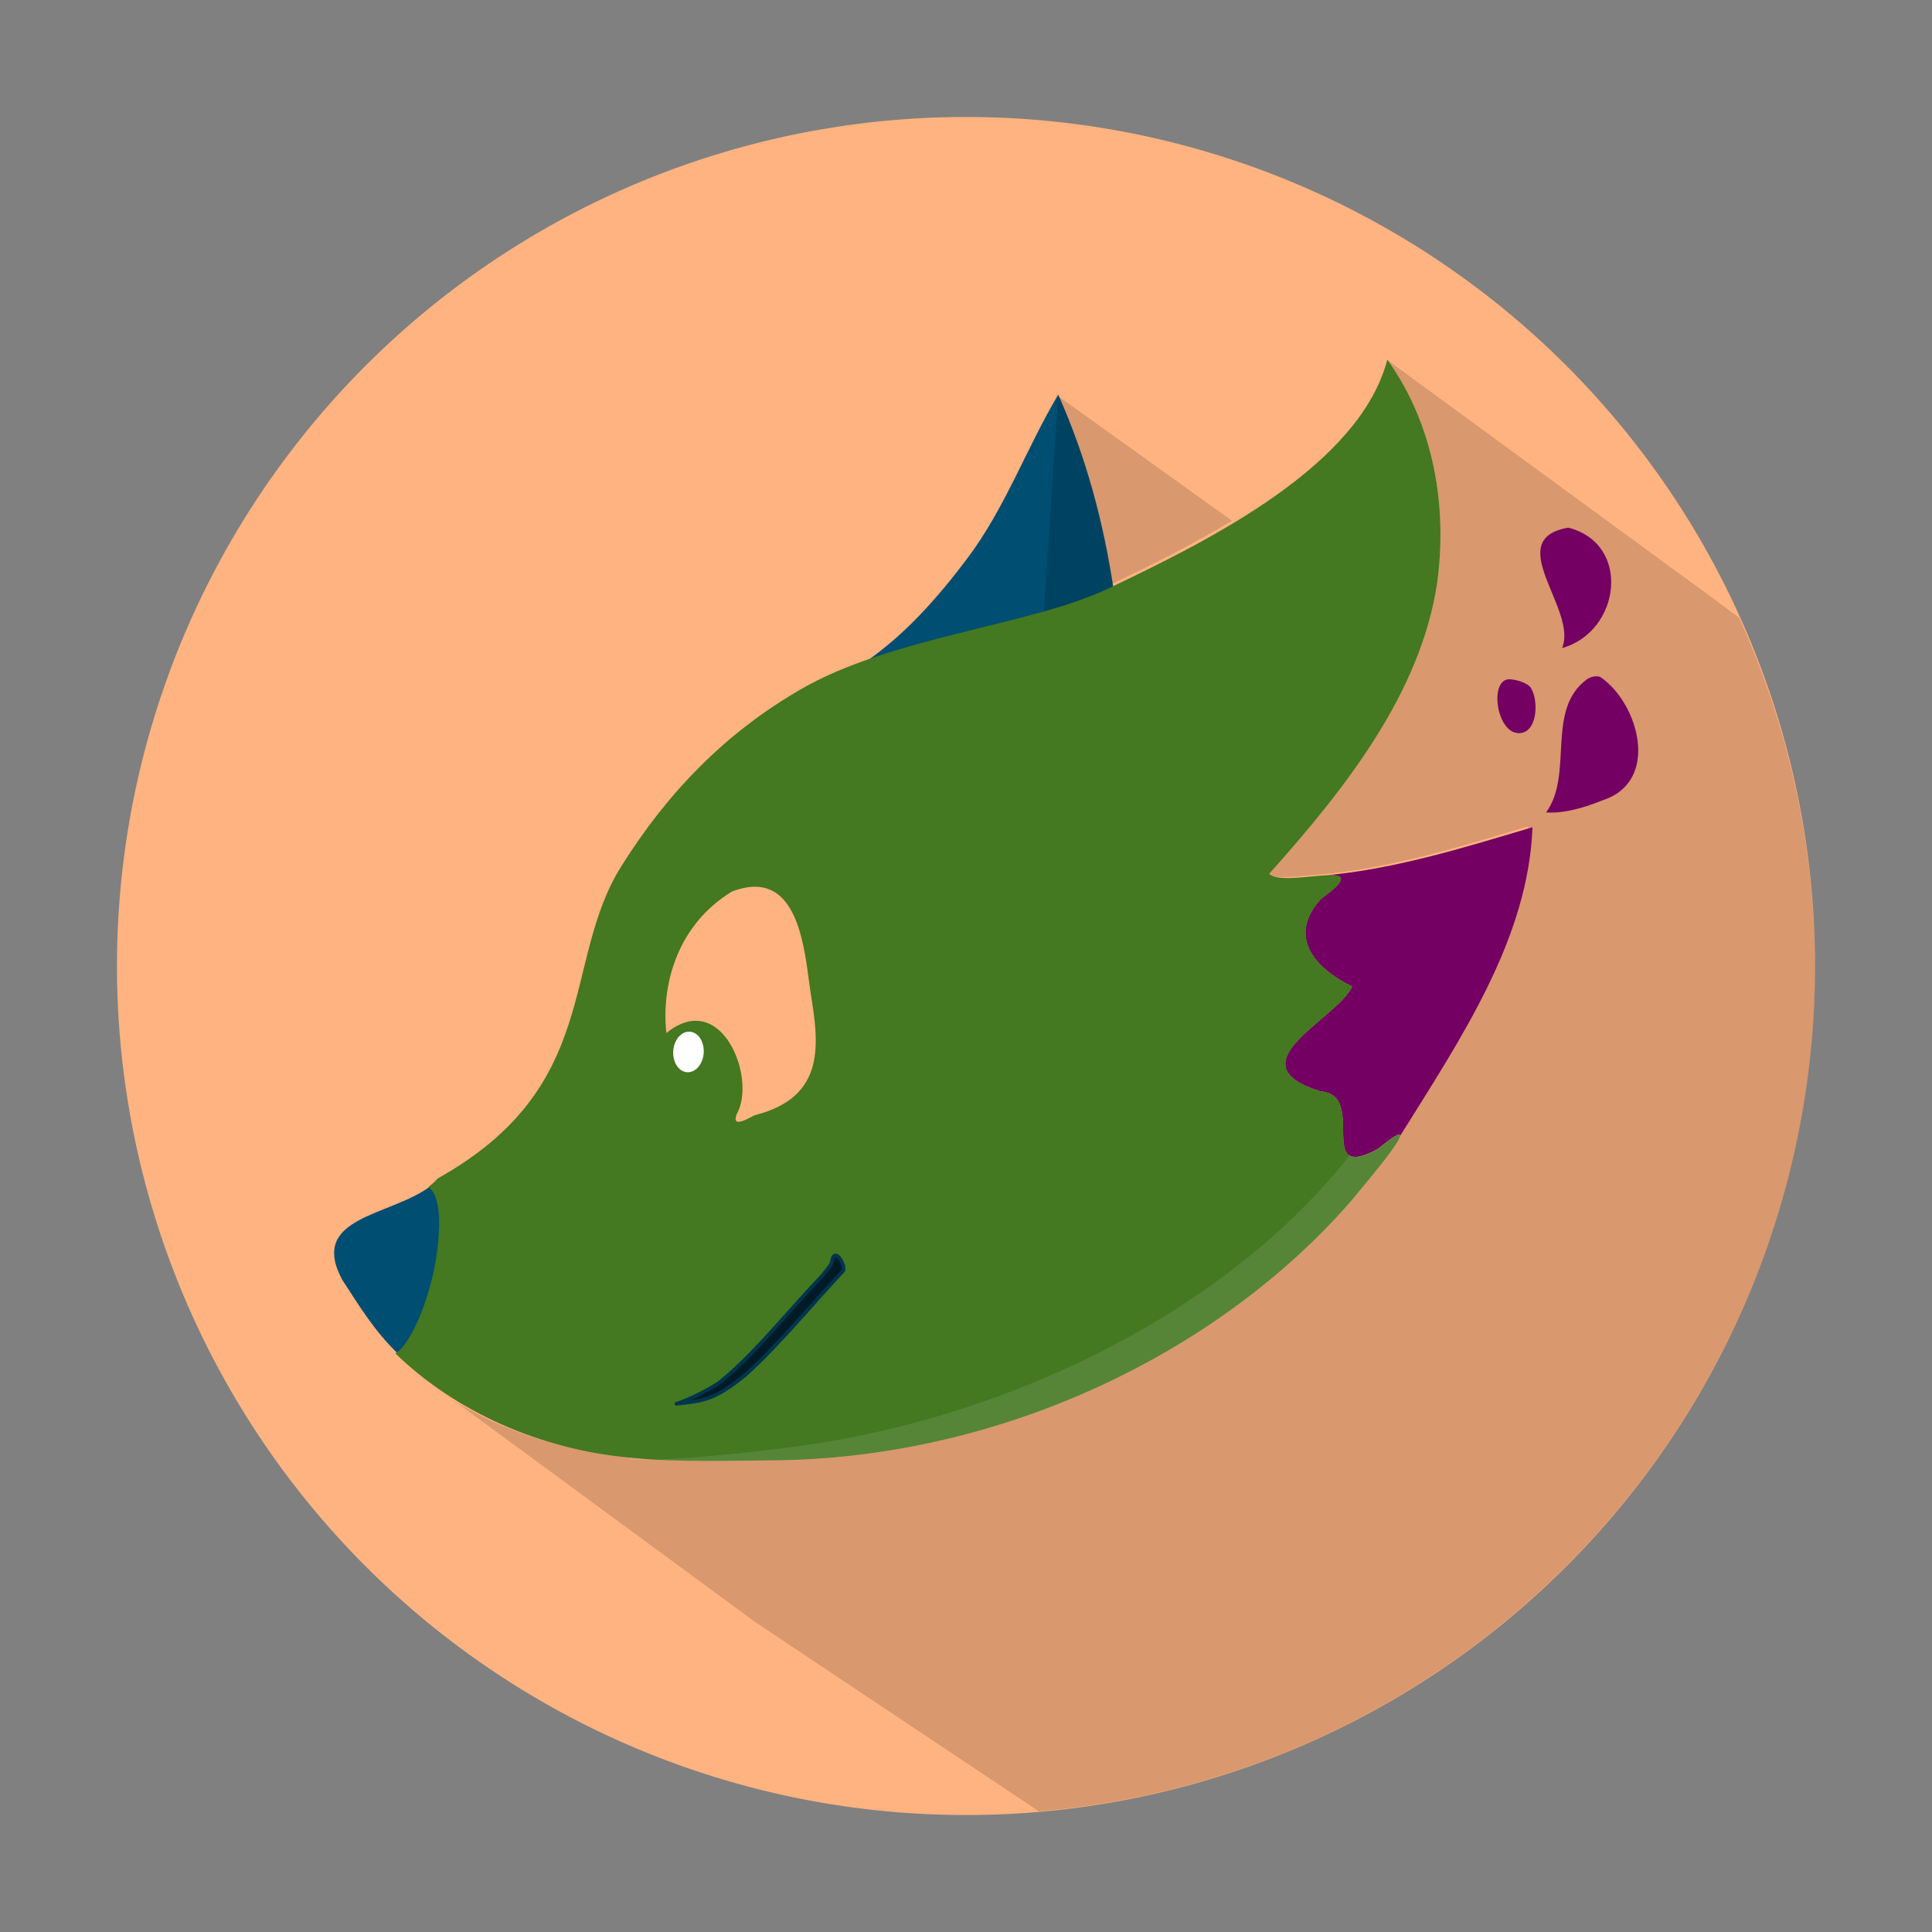 <?xml version="1.0" encoding="UTF-8" standalone="no"?>
<!-- Created with Inkscape (http://www.inkscape.org/) -->

<svg
   xmlns:dc="http://purl.org/dc/elements/1.1/"
   xmlns:cc="http://creativecommons.org/ns#"
   xmlns:rdf="http://www.w3.org/1999/02/22-rdf-syntax-ns#"
   xmlns:svg="http://www.w3.org/2000/svg"
   xmlns="http://www.w3.org/2000/svg"
   xmlns:sodipodi="http://sodipodi.sourceforge.net/DTD/sodipodi-0.dtd"
   xmlns:inkscape="http://www.inkscape.org/namespaces/inkscape"
   id="svg2"
   version="1.1"
   inkscape:version="0.92.3 (2405546, 2018-03-11)"
   width="512"
   height="512"
   viewBox="0 0 512 512"
   sodipodi:docname="gimp.svg">
  <rect x="0" y="0" width="512" height="512" fill="#808080" stroke="none"/>
  <defs
     id="defs6">
    <clipPath
       clipPathUnits="userSpaceOnUse"
       id="clipPath4178">
      <circle
         r="225"
         cy="222.68"
         cx="204.317"
         id="circle4180"
         style="opacity:1;fill:#1c5266;fill-opacity:0.191;fill-rule:evenodd;stroke:none;stroke-width:3.334;stroke-linecap:butt;stroke-linejoin:miter;stroke-miterlimit:4;stroke-dasharray:none;stroke-dashoffset:0;stroke-opacity:1" />
    </clipPath>
    <clipPath
       clipPathUnits="userSpaceOnUse"
       id="clipPath4178-1">
      <circle
         r="225"
         cy="222.68"
         cx="204.317"
         id="circle4180-7"
         style="opacity:1;fill:#1c5266;fill-opacity:0.191;fill-rule:evenodd;stroke:none;stroke-width:3.334;stroke-linecap:butt;stroke-linejoin:miter;stroke-miterlimit:4;stroke-dasharray:none;stroke-dashoffset:0;stroke-opacity:1" />
    </clipPath>
  </defs>
  <sodipodi:namedview
     pagecolor="#ffffff"
     bordercolor="#666666"
     borderopacity="1"
     objecttolerance="10"
     gridtolerance="10"
     guidetolerance="10"
     inkscape:pageopacity="0"
     inkscape:pageshadow="2"
     inkscape:window-width="1152"
     inkscape:window-height="802"
     id="namedview4"
     showgrid="false"
     inkscape:zoom="0.4609375"
     inkscape:cx="86.399051"
     inkscape:cy="254.91525"
     inkscape:window-x="-8"
     inkscape:window-y="-8"
     inkscape:window-maximized="1"
     inkscape:current-layer="svg2" />
  <path
     inkscape:connector-curvature="0"
     id="path3350"
     d="M 256,31 A 225,225 0 0 0 31,256 225,225 0 0 0 256,481 225,225 0 0 0 481,256 225,225 0 0 0 256,31 Z"
     style="fill:#ffb380;fill-opacity:1;stroke-width:0.649" />
  <path
     style="fill:#004e72;fill-opacity:1;stroke-width:0.454"
     d="m 280.434,104.581 c -8.477,14.317 -14.071,30.124 -24.135,43.467 -7.877,10.443 -16.634,20.456 -27.941,28.067 21.953,-8.047 48.356,-11.562 64.98,-19.151 0.57,-0.271 1.183,-0.566 1.767,-0.844 -2.609,-17.524 -7.268,-35.023 -14.67,-51.539 z"
     id="path3342-7"
     inkscape:connector-curvature="0"
     sodipodi:nodetypes="cacccc" />
  <path
     style="opacity:0.95;fill:#000000;fill-opacity:0.157;stroke:none;stroke-width:1.451;stroke-linecap:butt;stroke-linejoin:miter;stroke-miterlimit:4;stroke-dasharray:2.902, 2.902;stroke-dashoffset:0;stroke-opacity:1"
     d="m 367.807,95.504 c 0.576,0.813 1.13,1.637 1.668,2.467 0.083,0.127 0.166,0.253 0.248,0.381 0.21,0.329 0.415,0.661 0.619,0.992 0.115,0.186 0.229,0.372 0.342,0.559 0.19,0.314 0.376,0.629 0.561,0.945 0.123,0.211 0.245,0.423 0.365,0.635 0.178,0.312 0.355,0.625 0.527,0.939 0.111,0.201 0.218,0.405 0.326,0.607 0.179,0.333 0.358,0.665 0.531,1 0.064,0.123 0.125,0.248 0.188,0.371 0.396,0.777 0.778,1.558 1.145,2.346 0.05,0.107 0.101,0.215 0.15,0.322 0.154,0.336 0.304,0.672 0.453,1.01 0.095,0.215 0.19,0.431 0.283,0.646 0.136,0.316 0.269,0.633 0.4,0.951 0.098,0.236 0.196,0.474 0.291,0.711 0.131,0.326 0.26,0.653 0.387,0.98 0.08,0.207 0.158,0.414 0.236,0.621 0.13,0.346 0.26,0.693 0.385,1.041 0.074,0.207 0.146,0.415 0.219,0.623 0.257,0.734 0.502,1.469 0.736,2.209 0.038,0.12 0.078,0.241 0.115,0.361 0,0.003 0.004,0.006 0.004,0.01 0.098,0.315 0.191,0.631 0.285,0.947 0.078,0.263 0.157,0.527 0.232,0.791 0.086,0.299 0.168,0.599 0.25,0.898 0.076,0.28 0.151,0.559 0.225,0.84 0.077,0.294 0.153,0.59 0.227,0.885 0.072,0.287 0.141,0.574 0.209,0.861 0.07,0.294 0.14,0.588 0.207,0.883 0.066,0.29 0.127,0.579 0.189,0.869 0.063,0.293 0.13,0.585 0.189,0.879 0.11,0.54 0.213,1.081 0.312,1.623 2.4e-4,8.8e-4 0,0.003 0,0.004 0.046,0.252 0.089,0.505 0.133,0.758 0.059,0.342 0.119,0.685 0.174,1.027 0.043,0.264 0.083,0.529 0.123,0.793 0.05,0.326 0.097,0.654 0.143,0.98 0.038,0.271 0.074,0.541 0.109,0.812 0.043,0.332 0.084,0.664 0.123,0.996 0.031,0.261 0.063,0.522 0.092,0.783 0.04,0.368 0.076,0.737 0.111,1.105 0.021,0.216 0.043,0.434 0.062,0.65 0.043,0.482 0.08,0.965 0.115,1.447 0.021,0.291 0.04,0.58 0.059,0.871 0.025,0.404 0.05,0.809 0.07,1.213 0.011,0.233 0.02,0.466 0.029,0.699 0.015,0.358 0.029,0.716 0.039,1.074 0.008,0.26 0.014,0.52 0.019,0.779 0.008,0.345 0.012,0.691 0.016,1.035 0.003,0.253 0.006,0.505 0.006,0.758 0,0.375 -0.003,0.75 -0.006,1.125 -0.003,0.21 -0.003,0.419 -0.006,0.629 -0.008,0.466 -0.022,0.931 -0.037,1.396 -0.005,0.135 -0.005,0.27 -0.01,0.404 0,0.024 -0.004,0.048 -0.004,0.072 -0.02,0.542 -0.045,1.084 -0.074,1.625 -0.01,0.171 -0.021,0.341 -0.031,0.512 -0.024,0.404 -0.051,0.808 -0.08,1.211 -0.014,0.198 -0.027,0.396 -0.043,0.594 -0.044,0.558 -0.091,1.116 -0.145,1.672 l 0,0.014 c -0.06,0.628 -0.127,1.256 -0.199,1.881 -2.6e-4,0.002 0,0.005 0,0.008 -0.057,0.488 -0.122,0.975 -0.186,1.461 -0.018,0.139 -0.034,0.277 -0.053,0.416 -0.099,0.655 -0.206,1.31 -0.32,1.961 -0.024,0.137 -0.048,0.272 -0.072,0.408 -0.115,0.636 -0.236,1.27 -0.365,1.902 -0.02,0.099 -0.042,0.198 -0.062,0.297 -0.129,0.623 -0.265,1.244 -0.408,1.863 -0.011,0.049 -0.022,0.098 -0.033,0.146 -0.151,0.647 -0.309,1.292 -0.475,1.936 -0.032,0.123 -0.064,0.245 -0.096,0.367 -0.166,0.635 -0.338,1.269 -0.518,1.9 -0.017,0.06 -0.035,0.119 -0.053,0.18 -0.171,0.595 -0.347,1.188 -0.529,1.779 -0.033,0.108 -0.066,0.217 -0.1,0.324 -0.193,0.617 -0.394,1.232 -0.6,1.846 -0.04,0.118 -0.079,0.236 -0.119,0.354 -0.215,0.633 -0.434,1.265 -0.662,1.895 -0.155,0.429 -0.313,0.856 -0.475,1.283 -0.484,1.281 -0.994,2.554 -1.529,3.82 -0.134,0.316 -0.271,0.632 -0.408,0.947 -0.046,0.106 -0.09,0.213 -0.137,0.318 -0.003,0.005 -0.005,0.008 -0.008,0.014 -0.132,0.301 -0.266,0.602 -0.4,0.902 -0.063,0.141 -0.126,0.281 -0.189,0.422 -0.12,0.265 -0.243,0.529 -0.365,0.793 -0.075,0.162 -0.149,0.323 -0.225,0.484 -0.354,0.756 -0.717,1.509 -1.088,2.26 -0.045,0.09 -0.088,0.181 -0.133,0.271 -0.384,0.774 -0.776,1.544 -1.178,2.312 -0.003,0.008 -0.009,0.014 -0.012,0.021 -0.008,0.014 -0.016,0.029 -0.023,0.043 -0.423,0.807 -0.852,1.613 -1.293,2.414 -0.427,0.776 -0.865,1.549 -1.309,2.32 -0.093,0.162 -0.189,0.324 -0.283,0.486 -0.334,0.576 -0.672,1.15 -1.016,1.723 -0.163,0.273 -0.327,0.544 -0.492,0.816 -0.281,0.463 -0.567,0.924 -0.854,1.385 -0.186,0.299 -0.37,0.6 -0.559,0.898 -0.272,0.432 -0.549,0.861 -0.826,1.291 -0.209,0.325 -0.417,0.65 -0.629,0.975 -0.23,0.352 -0.464,0.702 -0.697,1.053 -0.58,0.874 -1.167,1.744 -1.764,2.611 -0.085,0.123 -0.169,0.247 -0.254,0.369 -0.353,0.51 -0.711,1.019 -1.07,1.527 -0.087,0.123 -0.171,0.245 -0.258,0.367 -6.835,9.631 -14.642,18.852 -22.611,27.758 0.307,0.325 0.754,0.566 1.309,0.74 3.651,0.557 9.927,-0.562 13.641,-0.602 -0.02,3e-5 -0.038,-1.2e-4 -0.059,0 -0.081,0.001 -0.168,0.005 -0.252,0.006 -0.183,0.004 -0.365,0.007 -0.559,0.016 18.753,-1.751 37.126,-7.544 54.584,-12.727 -0.007,0.195 -0.023,0.388 -0.031,0.582 0.39,-0.116 0.785,-0.234 1.174,-0.35 l 0,0.002 c -1.103,29.6 -19.01,56.039 -35.129,81.875 -0.013,0.066 -0.039,0.145 -0.066,0.225 -0.003,0.01 -0.005,0.016 -0.008,0.025 -0.011,0.031 -0.026,0.069 -0.039,0.102 -0.021,0.053 -0.044,0.106 -0.068,0.162 -0.031,0.07 -0.069,0.148 -0.107,0.225 -0.028,0.056 -0.053,0.107 -0.084,0.166 0,0.002 -0.002,0.007 -0.004,0.01 -0.013,0.024 -0.029,0.047 -0.043,0.072 -0.046,0.084 -0.094,0.175 -0.146,0.266 -0.011,0.019 -0.02,0.035 -0.031,0.055 l 0,0.002 c -0.02,0.034 -0.046,0.075 -0.068,0.111 -0.003,0.003 -0.009,0.009 -0.012,0.012 -0.13,0.218 -0.275,0.45 -0.436,0.697 -0.018,0.028 -0.032,0.051 -0.051,0.08 -0.01,0.015 -0.019,0.034 -0.029,0.049 -0.201,0.305 -0.421,0.627 -0.66,0.969 -0.005,0.006 -0.009,0.01 -0.012,0.016 -0.003,0.005 -0.006,0.009 -0.01,0.014 -0.02,0.029 -0.043,0.06 -0.064,0.09 -0.186,0.264 -0.389,0.54 -0.594,0.82 -0.063,0.087 -0.122,0.172 -0.189,0.264 0,10e-4 -0.002,0.005 -0.002,0.008 -0.039,0.052 -0.084,0.109 -0.123,0.162 -0.262,0.354 -0.533,0.715 -0.816,1.088 0,10e-4 -0.002,0.002 -0.004,0.004 -0.042,0.054 -0.087,0.111 -0.129,0.166 -0.28,0.366 -0.565,0.738 -0.859,1.115 -0.008,0.009 -0.013,0.015 -0.019,0.023 -0.1,0.128 -0.205,0.261 -0.307,0.391 -0.135,0.173 -0.269,0.342 -0.406,0.516 -0.11,0.139 -0.219,0.278 -0.33,0.418 -0.006,0.008 -0.011,0.014 -0.018,0.021 -0.113,0.142 -0.227,0.28 -0.34,0.422 -0.531,0.665 -1.06,1.32 -1.59,1.971 -0.075,0.092 -0.15,0.188 -0.225,0.279 -0.005,0.005 -0.01,0.012 -0.014,0.018 -0.046,0.056 -0.081,0.098 -0.127,0.154 -0.798,0.977 -1.515,1.84 -2.221,2.689 -0.266,0.32 -0.543,0.659 -0.787,0.951 -0.83,0.997 -1.521,1.822 -1.977,2.375 -0.514,0.591 -1.031,1.178 -1.555,1.764 -0.17,0.19 -0.343,0.379 -0.514,0.568 -0.364,0.403 -0.729,0.804 -1.098,1.205 -0.196,0.213 -0.393,0.425 -0.59,0.637 -0.344,0.37 -0.689,0.739 -1.037,1.107 -0.206,0.218 -0.412,0.435 -0.619,0.652 -0.356,0.373 -0.714,0.745 -1.074,1.115 -0.203,0.209 -0.407,0.417 -0.611,0.625 -0.359,0.366 -0.721,0.73 -1.084,1.094 -0.209,0.21 -0.418,0.42 -0.629,0.629 -0.39,0.386 -0.782,0.771 -1.176,1.154 -0.183,0.178 -0.365,0.357 -0.549,0.535 -0.577,0.557 -1.158,1.111 -1.744,1.662 -1.244,1.17 -2.509,2.326 -3.793,3.469 -0.585,0.52 -1.175,1.036 -1.768,1.551 -0.15,0.13 -0.301,0.259 -0.451,0.389 -0.481,0.415 -0.963,0.828 -1.449,1.238 -0.129,0.109 -0.259,0.217 -0.389,0.326 -0.615,0.517 -1.232,1.033 -1.855,1.543 -2.685,2.2 -5.445,4.341 -8.277,6.42 -0.708,0.52 -1.422,1.035 -2.139,1.547 -0.652,0.466 -1.308,0.928 -1.967,1.387 -0.169,0.118 -0.339,0.234 -0.508,0.352 -0.529,0.366 -1.06,0.73 -1.594,1.092 -0.154,0.104 -0.307,0.209 -0.461,0.312 -0.675,0.455 -1.355,0.907 -2.037,1.355 -0.667,0.438 -1.337,0.872 -2.01,1.303 -0.195,0.125 -0.392,0.25 -0.588,0.375 -0.515,0.328 -1.032,0.653 -1.551,0.977 -0.193,0.12 -0.387,0.24 -0.58,0.359 -0.684,0.423 -1.368,0.845 -2.059,1.262 -0.766,0.462 -1.536,0.919 -2.311,1.373 -0.296,0.173 -0.596,0.344 -0.893,0.516 -1.257,0.728 -2.521,1.448 -3.797,2.152 -1.578,0.871 -3.169,1.726 -4.775,2.561 -0.803,0.417 -1.61,0.828 -2.42,1.236 -0.81,0.408 -1.625,0.812 -2.441,1.211 -1.633,0.797 -3.28,1.576 -4.939,2.334 -1.66,0.758 -3.333,1.496 -5.018,2.215 -1.685,0.719 -3.381,1.417 -5.09,2.096 -0.798,0.317 -1.599,0.628 -2.402,0.936 -0.322,0.124 -0.646,0.245 -0.969,0.367 -0.48,0.181 -0.96,0.363 -1.441,0.541 -0.355,0.131 -0.712,0.259 -1.068,0.389 -0.472,0.172 -0.943,0.343 -1.416,0.512 -0.363,0.129 -0.728,0.257 -1.092,0.385 -0.453,0.159 -0.907,0.315 -1.361,0.471 -0.373,0.128 -0.745,0.255 -1.119,0.381 -0.468,0.157 -0.937,0.312 -1.406,0.467 -0.359,0.118 -0.718,0.237 -1.078,0.354 -0.484,0.156 -0.97,0.308 -1.455,0.461 -0.358,0.113 -0.714,0.227 -1.072,0.338 -0.718,0.222 -1.438,0.441 -2.158,0.656 -0.098,0.029 -0.197,0.059 -0.295,0.088 -0.891,0.264 -1.783,0.522 -2.678,0.775 -0.895,0.253 -1.794,0.501 -2.693,0.742 -0.9,0.241 -1.801,0.477 -2.705,0.707 -0.904,0.23 -1.809,0.455 -2.717,0.674 -0.026,0.008 -0.054,0.011 -0.08,0.018 -0.795,0.191 -1.593,0.377 -2.391,0.559 -0.243,0.055 -0.486,0.11 -0.729,0.164 -0.586,0.132 -1.172,0.26 -1.76,0.387 -0.273,0.059 -0.545,0.118 -0.818,0.176 -0.788,0.166 -1.578,0.331 -2.369,0.488 -0.027,0.005 -0.053,0.01 -0.08,0.016 -0.157,0.031 -0.314,0.059 -0.471,0.09 -1.683,0.331 -3.37,0.645 -5.064,0.936 l -0.002,0 c -0.138,0.024 -0.277,0.045 -0.416,0.068 -1.715,0.29 -3.435,0.561 -5.16,0.809 -0.933,0.134 -1.867,0.262 -2.803,0.383 -0.935,0.121 -1.873,0.237 -2.811,0.346 -0.938,0.109 -1.878,0.209 -2.818,0.305 -3.763,0.383 -7.544,0.663 -11.342,0.836 -0.95,0.043 -1.9,0.08 -2.852,0.109 -1.902,0.059 -3.808,0.091 -5.717,0.096 -0.005,0 -0.012,-4e-5 -0.016,0 -0.868,0.003 -1.922,0.015 -3.051,0.029 -8.235,0.107 -22.666,0.439 -33.287,-0.707 -4.643,-0.399 -9.21,-1.116 -13.684,-2.088 -11.968,-2.47 -23.229,-6.898 -33.121,-12.854 l 79.531,58.453 75.168,50.162 C 391.611,469.997 480.924,372.717 481,256 c -0.097,-31.846 -6.953,-63.309 -20.115,-92.309 l -8.52,-6.303 z m -87.373,9.076 -0.025,0.385 -0.127,-0.092 -0.143,2.83 c 0.027,0.062 0.051,0.125 0.078,0.188 l -3.59,54.887 c 6.162,-1.734 11.86,-3.598 16.711,-5.812 0.57,-0.271 1.182,-0.567 1.766,-0.846 -0.073,-0.491 -0.164,-0.982 -0.24,-1.473 9.659,-4.621 20.864,-10.14 31.592,-16.662 l -45.766,-32.818 c -0.086,-0.195 -0.169,-0.391 -0.256,-0.586 z m -3.807,58.197 z m 74.92,68.924 c 0.408,0.001 0.774,0.02 1.105,0.055 -0.084,-0.009 -0.174,-0.015 -0.264,-0.023 -0.128,-0.01 -0.256,-0.018 -0.395,-0.023 -0.076,-0.004 -0.157,-0.005 -0.236,-0.006 -0.069,-0.002 -0.142,-9.5e-4 -0.211,-0.002 z m -239.594,82.994 c -0.085,0.06 -0.172,0.117 -0.258,0.176 0.086,-0.059 0.173,-0.116 0.258,-0.176 z"
     id="rect4736"
     inkscape:connector-curvature="0"
     sodipodi:nodetypes="ccccccccccccccccccsccccccccccccccccccccccccccccccccsccccccccccccccccccccccccccccccccccccccccccccscccccccccccccccccccccccccccccccccccccccccccccccccccccccccccccccccccsccccccsscssccccsccccccccccccscccccsccccccccsccscccccccccccccccccccccccccccccccccccccccccccccccccccccccccccc" />
  <path
     style="fill:#730062;fill-opacity:1;stroke-width:0.454"
     d="m 415.602,139.835 c -17.81,3.102 2.631,21.733 -1.631,31.902 15.459,-4.304 18.533,-27.615 1.631,-31.902 z m 7.39,39.397 c -0.86,0.011 -1.806,0.326 -2.394,0.754 -11.115,8.082 -3.46,25.256 -10.881,35.324 5.245,0.3 10.513,-1.436 15.142,-3.285 15.054,-4.947 9.529,-25.371 -0.509,-32.446 -0.358,-0.252 -0.843,-0.355 -1.358,-0.348 z m -22.986,0.782 c -5.354,-0.039 -3.531,14.039 2.352,14.274 4.977,0.199 5.517,-8.172 3.427,-11.859 -0.908,-1.602 -4.414,-2.405 -5.779,-2.415 z m 6.116,39.213 c -17.464,5.184 -35.845,10.98 -54.606,12.729 0.003,-1.7e-4 0.008,-3.1e-4 0.011,-6.5e-4 0.197,-0.009 0.382,-0.013 0.568,-0.017 0.084,-0.001 0.171,-0.005 0.253,-0.006 0.174,-0.001 0.337,10e-4 0.499,0.005 0.079,0.001 0.162,0.001 0.238,0.005 0.139,0.005 0.267,0.015 0.395,0.025 0.094,0.008 0.189,0.014 0.277,0.024 0.171,0.019 0.334,0.042 0.481,0.072 0.001,3e-4 0.003,3.2e-4 0.005,6.7e-4 0.006,0.001 0.011,0.002 0.017,0.003 0.074,0.016 0.146,0.033 0.213,0.052 0.011,0.002 0.021,0.006 0.032,0.01 0.065,0.019 0.128,0.039 0.187,0.061 10e-4,3.1e-4 10e-4,0.001 0.003,0.001 0.003,0.001 0.008,0.002 0.01,0.005 0.062,0.024 0.121,0.051 0.175,0.079 0.274,0.144 0.434,0.34 0.461,0.599 0.001,0.012 0.005,0.022 0.005,0.035 0.001,0.04 -10e-4,0.083 -0.005,0.125 -10e-4,0.018 -10e-4,0.035 -0.005,0.053 -0.008,0.044 -0.018,0.091 -0.031,0.138 -0.005,0.02 -0.01,0.038 -0.016,0.058 -0.015,0.046 -0.035,0.095 -0.056,0.145 -0.011,0.025 -0.02,0.049 -0.032,0.075 -0.022,0.045 -0.048,0.093 -0.074,0.141 -0.018,0.033 -0.037,0.065 -0.057,0.099 -0.029,0.048 -0.062,0.097 -0.096,0.147 -0.025,0.037 -0.051,0.075 -0.079,0.113 -0.036,0.049 -0.075,0.1 -0.115,0.152 -0.034,0.043 -0.068,0.086 -0.104,0.13 -0.042,0.05 -0.085,0.101 -0.131,0.153 -0.042,0.048 -0.086,0.097 -0.131,0.146 -0.055,0.061 -0.114,0.122 -0.174,0.185 -0.026,0.027 -0.053,0.054 -0.08,0.082 -0.184,0.188 -0.394,0.389 -0.626,0.601 -0.153,0.139 -0.334,0.293 -0.508,0.443 -0.134,0.116 -0.256,0.225 -0.403,0.347 -0.206,0.17 -0.445,0.357 -0.677,0.54 -0.156,0.123 -0.295,0.238 -0.463,0.366 -0.411,0.316 -0.857,0.649 -1.343,1.002 -0.549,0.594 -1.039,1.185 -1.474,1.771 -1.303,1.758 -2.103,3.476 -2.468,5.139 -0.061,0.277 -0.11,0.552 -0.147,0.826 -3e-5,2e-4 3e-5,3e-4 0,6.6e-4 -0.143,1.061 -0.106,2.097 0.086,3.106 0.006,0.034 0.009,0.068 0.016,0.101 5e-5,2.2e-4 -4e-5,3.2e-4 0,6.8e-4 0.052,0.26 0.115,0.518 0.188,0.774 0.218,0.769 0.529,1.521 0.922,2.254 0.131,0.244 0.271,0.486 0.421,0.726 1.6e-4,2.6e-4 6.7e-4,3.1e-4 6.7e-4,6.7e-4 0.149,0.24 0.307,0.477 0.474,0.712 1.1e-4,1.8e-4 -1.2e-4,3.3e-4 0,6.8e-4 0.167,0.235 0.342,0.468 0.526,0.699 0.184,0.231 0.376,0.46 0.576,0.686 0.2,0.226 0.407,0.45 0.623,0.671 2.2e-4,2.4e-4 3.4e-4,3.3e-4 6.7e-4,6.7e-4 0.431,0.443 0.893,0.875 1.383,1.298 1.96,1.69 4.369,3.214 7.066,4.539 -0.134,0.278 -0.291,0.558 -0.468,0.84 -0.089,0.141 -0.183,0.283 -0.282,0.426 -0.099,0.143 -0.202,0.286 -0.31,0.43 -0.216,0.288 -0.45,0.577 -0.701,0.869 -0.25,0.292 -0.516,0.586 -0.796,0.882 -0.56,0.592 -1.174,1.191 -1.825,1.795 -0.651,0.605 -1.338,1.214 -2.043,1.828 -1.764,1.535 -3.642,3.094 -5.351,4.649 -2.563,2.334 -4.742,4.66 -5.582,6.885 -0.056,0.148 -0.106,0.296 -0.15,0.443 -0.044,0.148 -0.081,0.295 -0.112,0.441 -0.062,0.293 -0.098,0.584 -0.106,0.872 -10e-6,2.2e-4 1e-5,3.2e-4 0,6.7e-4 -0.008,0.289 0.014,0.575 0.065,0.859 0.026,0.142 0.059,0.283 0.1,0.424 0.041,0.141 0.091,0.281 0.148,0.421 0.115,0.279 0.263,0.555 0.446,0.828 1.7e-4,2.6e-4 6.8e-4,3e-4 6.8e-4,6.6e-4 0.091,0.136 0.191,0.272 0.301,0.407 0.11,0.135 0.228,0.27 0.356,0.404 0.256,0.267 0.55,0.532 0.883,0.793 0.166,0.13 0.342,0.26 0.529,0.389 0.373,0.258 0.788,0.512 1.245,0.762 0.457,0.251 0.958,0.498 1.504,0.741 0.458,0.204 0.956,0.405 1.48,0.603 0.1,0.038 0.193,0.077 0.296,0.115 0.639,0.235 1.326,0.466 2.063,0.693 0.357,0.026 0.688,0.072 1.003,0.133 0.03,0.006 0.062,0.01 0.091,0.016 2.3e-4,5e-5 3.2e-4,-7e-5 6.6e-4,0 0.039,0.008 0.075,0.019 0.114,0.028 0.295,0.067 0.575,0.147 0.834,0.244 0.146,0.055 0.287,0.114 0.422,0.178 0.135,0.064 0.265,0.133 0.39,0.205 2.9e-4,1.8e-4 3.5e-4,3.1e-4 6.8e-4,6.6e-4 0.249,0.146 0.478,0.308 0.687,0.486 0.105,0.089 0.205,0.181 0.301,0.278 1.3e-4,1.2e-4 -1.2e-4,6.6e-4 0,6.6e-4 0.095,0.096 0.187,0.196 0.273,0.299 1.2e-4,1.4e-4 -1.3e-4,6.7e-4 0,6.7e-4 0.086,0.103 0.169,0.21 0.247,0.32 0.078,0.11 0.152,0.224 0.222,0.34 0.211,0.349 0.387,0.724 0.534,1.121 0.126,0.34 0.225,0.7 0.312,1.067 0.015,0.061 0.034,0.119 0.048,0.181 0.063,0.289 0.116,0.585 0.161,0.886 0.045,0.301 0.081,0.607 0.111,0.917 4e-5,2.2e-4 -2e-5,3.1e-4 0,6.7e-4 0.029,0.31 0.052,0.623 0.071,0.938 6.7e-4,0.011 6.7e-4,0.022 10e-4,0.033 0.035,0.62 0.051,1.246 0.062,1.867 0.011,0.631 0.016,1.256 0.031,1.861 0.021,0.908 0.062,1.771 0.17,2.544 0.036,0.258 0.08,0.505 0.133,0.741 0.026,0.118 0.055,0.233 0.086,0.345 0.031,0.112 0.065,0.22 0.101,0.326 0.037,0.106 0.076,0.208 0.118,0.306 0.042,0.099 0.087,0.193 0.136,0.284 0.016,0.03 0.034,0.057 0.05,0.086 0.085,0.148 0.176,0.288 0.28,0.414 0.062,0.075 0.128,0.146 0.198,0.212 0.209,0.2 0.452,0.36 0.736,0.475 0.284,0.115 0.609,0.184 0.981,0.202 0.248,0.012 0.516,10e-4 0.807,-0.033 0.145,-0.018 0.297,-0.041 0.454,-0.071 0.314,-0.06 0.651,-0.145 1.014,-0.257 0.181,-0.056 0.369,-0.119 0.563,-0.189 0.776,-0.279 1.656,-0.669 2.655,-1.183 0.25,-0.129 0.507,-0.265 0.771,-0.409 0.516,-0.424 0.985,-0.8 1.424,-1.146 0.17,-0.134 0.32,-0.247 0.479,-0.37 0.262,-0.202 0.517,-0.398 0.75,-0.571 0.143,-0.106 0.275,-0.202 0.407,-0.297 0.214,-0.154 0.416,-0.297 0.603,-0.423 0.16,-0.108 0.322,-0.22 0.462,-0.308 0.028,-0.018 0.058,-0.037 0.086,-0.054 0.199,-0.124 0.377,-0.227 0.536,-0.311 0.065,-0.034 0.128,-0.066 0.186,-0.094 0.026,-0.012 0.052,-0.026 0.076,-0.037 0.078,-0.035 0.151,-0.064 0.217,-0.087 0.009,-0.002 0.018,-0.008 0.026,-0.01 0.075,-0.026 0.142,-0.043 0.202,-0.053 0.009,-10e-4 0.016,-6.7e-4 0.024,-10e-4 0.047,-0.006 0.09,-0.008 0.127,-0.005 0.012,10e-4 0.022,0.005 0.033,0.006 0.031,0.006 0.058,0.016 0.081,0.03 0.008,0.005 0.014,0.01 0.02,0.015 0.022,0.018 0.04,0.041 0.053,0.069 0.003,0.005 0.005,0.01 0.008,0.015 0.014,0.035 0.022,0.076 0.023,0.124 0,0.05 -0.005,0.107 -0.018,0.171 16.119,-25.839 34.029,-52.28 35.132,-81.882 z"
     id="path3344"
     inkscape:connector-curvature="0"
     sodipodi:nodetypes="cccsccccssssscccccccscccccscccccccccccccccccccccccscsscssccccccscccccsccscccscsssscccccsccccccccssccccccscccccccccccsccsccccssscsccccccscccsscccccccccsccccccccccccccc" />
  <path
     style="fill:#004e72;stroke-width:0.454"
     d="m 113.967,314.437 c -10.619,7.935 -32.307,7.938 -23.271,24.712 4.855,7.501 8.589,13.572 14.562,19.39 0.434,-0.294 0.796,-0.578 1.033,-0.8 4.657,-4.36 10.552,-19.892 10.544,-33.982 -0.002,-5.479 -1.398,-8.477 -2.868,-9.319 z"
     id="path3340"
     inkscape:connector-curvature="0"
     sodipodi:nodetypes="ccccsc" />
  <path
     inkscape:connector-curvature="0"
     style="fill:#447821;stroke-width:0.454;fill-opacity:1"
     d="m 367.658,95.291 c -7.268,27.932 -46.61,47.624 -73.012,60.219 -0.171,0.082 -0.348,0.167 -0.519,0.248 -0.42,0.201 -0.845,0.405 -1.248,0.596 -0.477,0.218 -0.965,0.432 -1.458,0.643 -0.076,0.032 -0.151,0.065 -0.227,0.097 -0.256,0.109 -0.518,0.214 -0.778,0.321 -0.417,0.172 -0.839,0.343 -1.266,0.51 -0.22,0.086 -0.441,0.172 -0.663,0.257 -0.466,0.179 -0.938,0.355 -1.415,0.529 -0.198,0.072 -0.393,0.145 -0.593,0.217 -0.632,0.227 -1.271,0.45 -1.921,0.67 -0.033,0.011 -0.064,0.023 -0.097,0.034 -0.005,0.001 -0.009,0.002 -0.013,0.005 -0.71,0.24 -1.434,0.476 -2.164,0.709 -0.139,0.044 -0.281,0.089 -0.421,0.133 -0.59,0.186 -1.185,0.37 -1.787,0.553 -0.191,0.058 -0.383,0.116 -0.576,0.173 -0.603,0.18 -1.211,0.359 -1.824,0.536 -0.136,0.039 -0.271,0.079 -0.407,0.118 -1.001,0.287 -2.02,0.57 -3.047,0.85 -0.906,0.247 -1.822,0.493 -2.746,0.736 -0.448,0.118 -0.897,0.236 -1.349,0.353 -0.251,0.065 -0.507,0.13 -0.759,0.195 -1.557,0.401 -3.132,0.801 -4.724,1.199 -4.999,1.249 -10.143,2.496 -15.295,3.832 -7.295,1.892 -14.59,3.964 -21.45,6.478 -2.7e-4,1.7e-4 -3.2e-4,3.1e-4 0,6.7e-4 -5.381,1.972 -10.498,4.212 -15.134,6.857 -20.982,11.967 -36.243,28.272 -48.125,47.232 -15.985,25.507 -4.913,58.307 -48.646,82.706 -0.725,0.86 -1.618,1.653 -2.632,2.396 0.049,-0.036 0.099,-0.071 0.147,-0.107 1.47,0.843 2.865,3.84 2.868,9.32 0.007,14.09 -5.887,29.621 -10.544,33.982 -0.236,0.221 -0.598,0.504 -1.029,0.797 15.605,15.2 38.191,25.558 62.632,27.657 12.102,1.305 29.164,0.694 36.352,0.68 61.078,-0.152 119.281,-28.506 154.247,-68.724 3.646,-4.424 22.323,-26.273 7.203,-13.852 -16.937,9.244 -2.679,-14.291 -15.168,-15.193 -23.575,-7.254 4.014,-18.92 8.309,-27.802 -10.788,-5.297 -16.973,-13.793 -8.192,-23.306 16.126,-11.705 -9.953,-2.495 -13.824,-6.587 20.601,-23.022 40.148,-48.143 44.497,-77.043 2.73,-20.067 -0.711,-41.751 -13.204,-59.225 z M 200.047,234.994 c 12.461,-0.015 13.395,19.354 14.767,28.046 2.074,13.004 4.475,27.617 -14.738,32.486 -1.305,0.557 -6.35,3.782 -4.869,-0.206 5.462,-9.497 -4.003,-33.469 -18.611,-21.549 -1.456,-13.533 3.386,-29.009 17.37,-37.496 2.286,-0.881 4.301,-1.279 6.081,-1.281 z m -87.004,79.934 c -0.085,0.06 -0.172,0.119 -0.258,0.178 0.086,-0.059 0.173,-0.118 0.258,-0.178 z m -8.609,43.395 0,0.008 c 0.058,0.058 0.119,0.114 0.178,0.171 -0.06,-0.059 -0.118,-0.119 -0.178,-0.178 z"
     id="path3342-8"
     sodipodi:nodetypes="ccccccscccccccscccccccccssccsscccccccccccccccccscccccscccccccc" />
  <path
     style="fill:#001a26;fill-opacity:1;fill-rule:evenodd;stroke:#00354e;stroke-width:0.955;stroke-linecap:butt;stroke-linejoin:round;stroke-miterlimit:4;stroke-dasharray:none;stroke-opacity:1"
     d="m 179.259,372.003 c 7.03,-0.715 10.15,-0.963 18.496,-7.825 9.162,-8.428 17.179,-18.289 25.744,-27.464 0.482,-1.696 -2.087,-5.849 -2.888,-3.093 -0.208,1.734 -0.999,2.216 -2.9,4.688 -8.789,9.168 -17.711,20.467 -26.368,27.504 -1.134,1.246 -8.6,5.211 -12.084,6.19 z"
     id="path4154"
     inkscape:connector-curvature="0"
     sodipodi:nodetypes="ccccccc" />
  <path
     style="opacity:1;fill:#9c4242;fill-opacity:1;fill-rule:evenodd;stroke:none;stroke-width:1.149;stroke-linecap:butt;stroke-linejoin:round;stroke-miterlimit:4;stroke-dasharray:none;stroke-dashoffset:0;stroke-opacity:1"
     id="path4231"
     sodipodi:type="arc"
     sodipodi:cx="-372.45239"
     sodipodi:cy="350.8894"
     sodipodi:rx="289.90512"
     sodipodi:ry="350.49344"
     sodipodi:start="0"
     sodipodi:end="0.049042181"
     sodipodi:open="true"
     d="m -82.547,350.889 a 289.905,350.493 0 0 1 -0.349,17.182" />
  <path
     style="opacity:1;fill:#9c4242;fill-opacity:1;fill-rule:evenodd;stroke:none;stroke-width:1.149;stroke-linecap:butt;stroke-linejoin:round;stroke-miterlimit:4;stroke-dasharray:none;stroke-dashoffset:0;stroke-opacity:1"
     id="path4233"
     sodipodi:type="arc"
     sodipodi:cx="-714.7525"
     sodipodi:cy="202.36014"
     sodipodi:rx="303.14401"
     sodipodi:ry="282.90164"
     sodipodi:start="0"
     sodipodi:end="0.049042181"
     sodipodi:open="true"
     d="m -411.608,202.36 a 303.144,282.902 0 0 1 -0.364,13.869" />
  <path
     style="opacity:1;fill:#ffffff;fill-opacity:1;fill-rule:evenodd;stroke:none;stroke-width:2.396;stroke-linecap:butt;stroke-linejoin:round;stroke-miterlimit:4;stroke-dasharray:none;stroke-dashoffset:0;stroke-opacity:1"
     id="path4237"
     sodipodi:type="arc"
     sodipodi:cx="263.61121"
     sodipodi:cy="163.69576"
     sodipodi:rx="4.1980052"
     sodipodi:ry="5.261035"
     sodipodi:start="0.34945506"
     sodipodi:end="0.34612148"
     sodipodi:open="true"
     d="m 267.555,165.497 a 4.198,5.261 0 0 1 -5.378,3.143 4.198,5.261 0 0 1 -2.513,-6.738 4.198,5.261 0 0 1 5.374,-3.154 4.198,5.261 0 0 1 2.522,6.732"
     transform="matrix(0.884,0.467,-0.309,0.951,0,0)" />
  <path
     style="opacity:0.1;fill:#fdfdfd;fill-opacity:1;stroke-width:0.454"
     d="m 370.822,300.676 c -0.584,-0.021 -2.275,1.056 -5.582,3.773 -4.054,2.213 -6.31,2.534 -7.584,1.75 -32.819,41.706 -91.688,70.495 -149.62,77.509 -7.224,0.942 -22.718,2.735 -34.816,3.093 11.261,0.666 24.466,0.236 30.57,0.225 61.078,-0.152 119.281,-28.507 154.246,-68.725 2.849,-3.456 14.871,-17.548 12.785,-17.625 z m -197.602,86.125 c -2.001,-0.118 -5.783,-0.457 -5.783,-0.457 l -1.117,-0.053 0.994,0.545 c 0,0 3.794,0.067 5.906,-0.035 z"
     id="path3342-8-0"
     inkscape:connector-curvature="0"
     sodipodi:nodetypes="ccccccccccccc" />
</svg>
